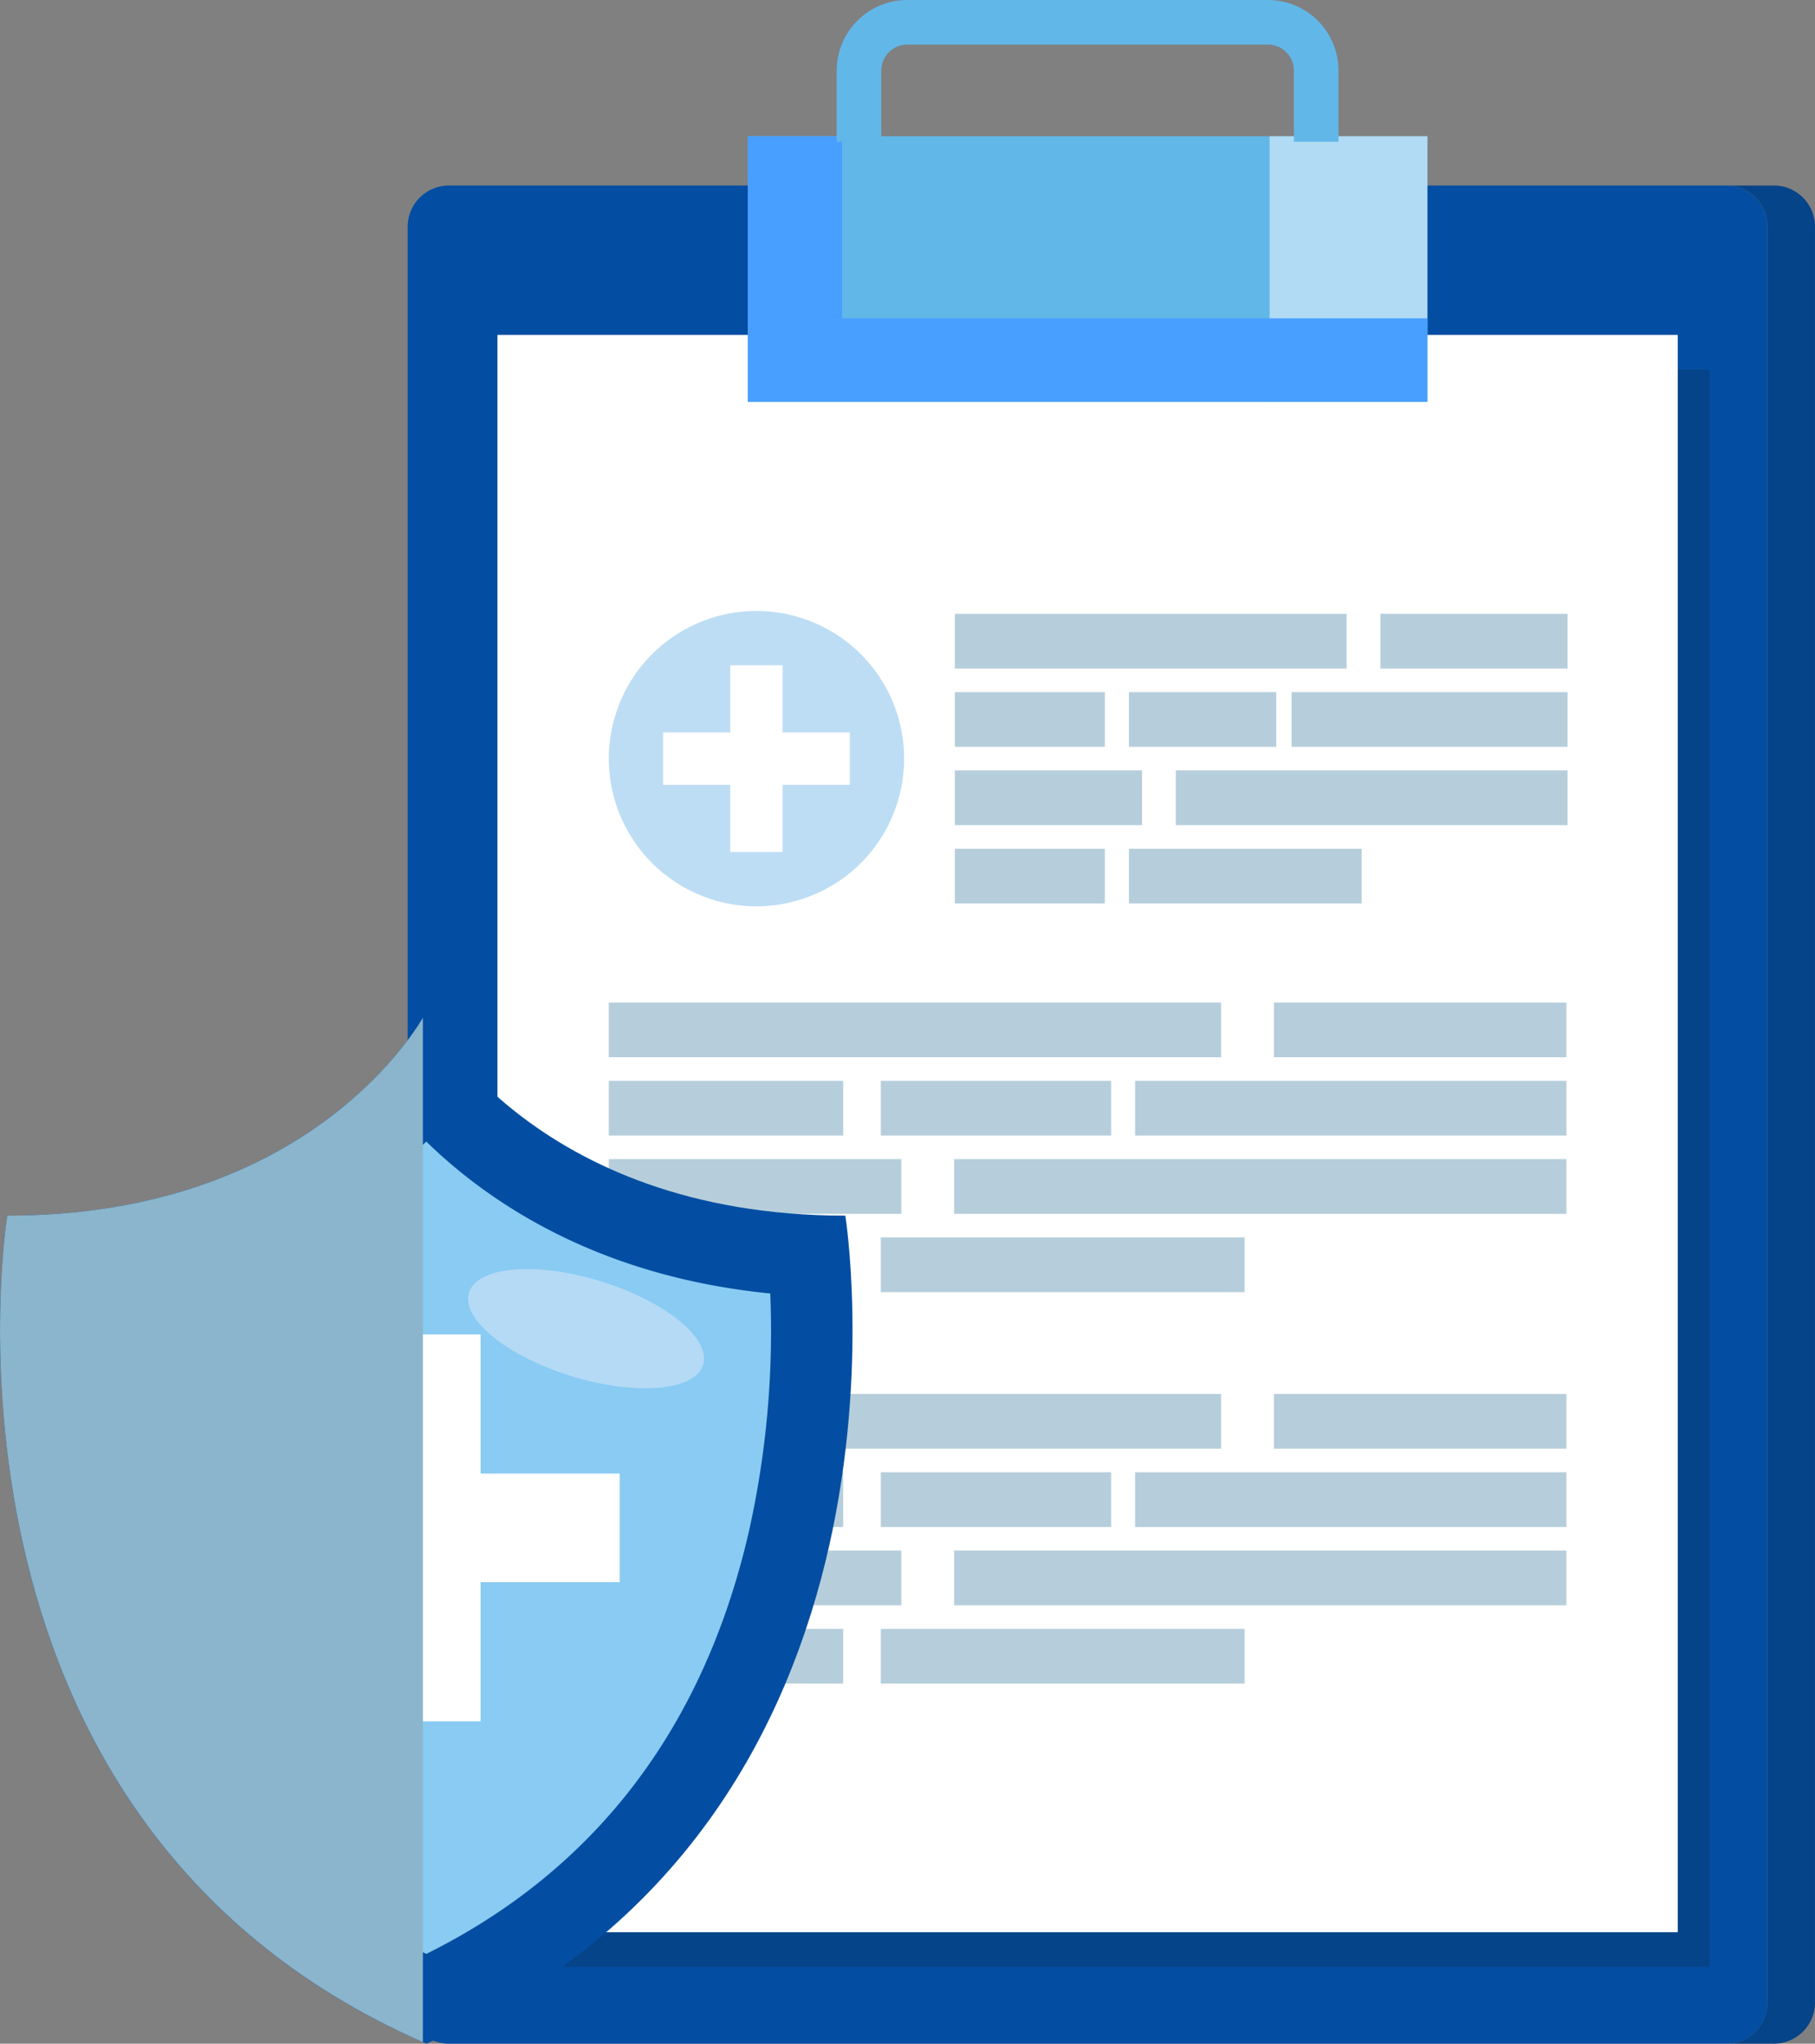 <svg xmlns="http://www.w3.org/2000/svg" width="330.984" height="372.632" viewBox="0 0 330.984 372.632"><rect x="0" y="0" width="330.984" height="372.632" fill="#808080" stroke="none"/><defs><style>.a{fill:#034ea2;}.b{fill:#064489;}.c,.e{fill:#fff;}.d{fill:#62b7e9;}.e{opacity:0.5;mix-blend-mode:soft-light;}.e,.j{isolation:isolate;}.f{fill:#489fff;}.g{fill:none;stroke:#b6cedb;stroke-miterlimit:10;stroke-width:9.978px;}.h{fill:#bdddf4;}.i{fill:#89cbf2;}.j{fill:#8ab5cc;mix-blend-mode:multiply;}.k{fill:#b5daf6;}</style></defs><g transform="translate(-165.563 -339.023)"><g transform="translate(239.908 339.023)"><path class="a" d="M701.5,801.346a7.5,7.5,0,0,1-7.5,7.5H461.018a7.5,7.5,0,0,1-7.5-7.5v-323.8a7.5,7.5,0,0,1,7.5-7.5H693.994a7.5,7.5,0,0,1,7.5,7.5Z" transform="translate(-453.516 -436.216)"/><rect class="b" width="215.241" height="291.24" transform="translate(22.21 67.381)"/><path class="b" d="M1393.589,470.043h-8.659a7.5,7.5,0,0,1,7.5,7.5v323.8a7.5,7.5,0,0,1-7.5,7.5h8.659a7.5,7.5,0,0,0,7.5-7.5v-323.8A7.5,7.5,0,0,0,1393.589,470.043Z" transform="translate(-1144.452 -436.216)"/><rect class="c" width="215.241" height="291.238" transform="translate(16.369 61.071)"/><rect class="d" width="123.948" height="48.424" transform="translate(62.016 24.839)"/><rect class="e" width="28.786" height="48.424" transform="translate(157.178 24.839)"/><path class="f" d="M710.916,468.431v-33.2h-17.2v48.424H817.663V468.431Z" transform="translate(-631.699 -410.391)"/><g transform="translate(78.239)"><path class="d" d="M764.678,364.876V351.889a4.744,4.744,0,0,1,4.739-4.738h65.772a4.741,4.741,0,0,1,4.734,4.738v12.987h8.129V351.889a12.878,12.878,0,0,0-12.863-12.866H769.417a12.88,12.88,0,0,0-12.866,12.866v12.987Z" transform="translate(-756.551 -339.023)"/></g><g transform="translate(36.672 111.402)"><g transform="translate(63.108 5.508)"><line class="g" x2="71.442"/><line class="g" x2="34.134" transform="translate(77.603)"/><g transform="translate(0 28.552)"><line class="g" x1="71.44" transform="translate(40.297)"/><line class="g" x1="34.131"/></g><g transform="translate(0 42.83)"><line class="g" x2="27.35"/><line class="g" x2="42.45" transform="translate(31.744)"/></g><g transform="translate(0 14.276)"><line class="g" x2="27.35"/><line class="g" x2="26.873" transform="translate(31.744)"/><line class="g" x2="50.327" transform="translate(61.41)"/></g></g><g transform="translate(0 76.381)"><line class="g" x2="111.656"/><line class="g" x2="53.346" transform="translate(121.29)"/><g transform="translate(0 28.552)"><line class="g" x1="111.656" transform="translate(62.979)"/><line class="g" x1="53.346"/></g><g transform="translate(0 42.827)"><line class="g" x2="42.744"/><line class="g" x2="66.345" transform="translate(49.611)"/></g><g transform="translate(0 14.273)"><line class="g" x2="42.744"/><line class="g" x2="42.007" transform="translate(49.611)"/><line class="g" x2="78.658" transform="translate(95.977)"/></g></g><g transform="translate(0 147.751)"><line class="g" x2="111.656"/><line class="g" x2="53.346" transform="translate(121.29)"/><g transform="translate(0 28.551)"><line class="g" x1="111.656" transform="translate(62.979)"/><line class="g" x1="53.346"/></g><g transform="translate(0 42.829)"><line class="g" x2="42.744"/><line class="g" x2="66.345" transform="translate(49.611)"/></g><g transform="translate(0 14.276)"><line class="g" x2="42.744"/><line class="g" x2="42.007" transform="translate(49.611)"/><line class="g" x2="78.658" transform="translate(95.977)"/></g></g><g transform="translate(0.007)"><path class="h" d="M649.432,797.426A26.925,26.925,0,1,1,622.508,770.5,26.927,26.927,0,0,1,649.432,797.426Z" transform="translate(-595.582 -770.504)"/><g transform="translate(9.906 9.903)"><rect class="c" width="9.557" height="34.04" transform="translate(12.239)"/><rect class="c" width="34.037" height="9.561" transform="translate(0 12.24)"/></g></g></g></g><g transform="translate(165.563 523.55)"><path class="a" d="M319.718,1090.855c-57.234,0-76.422-37.125-76.422-37.125s-19.189,37.125-76.422,37.125c0,0-17.631,110.142,76.422,150.98C337.349,1201,319.718,1090.855,319.718,1090.855Z" transform="translate(-165.563 -1053.73)"/><path class="i" d="M348.74,1172.892c-31.224-3.084-51.16-16.417-62.734-27.7-11.574,11.284-31.511,24.616-62.734,27.7a167.247,167.247,0,0,0,3.948,43.629c8.278,35.719,28.04,61.522,58.786,76.794,30.745-15.272,50.508-41.075,58.785-76.794A167.268,167.268,0,0,0,348.74,1172.892Z" transform="translate(-208.273 -1121.577)"/><g transform="translate(42.462 58.784)"><rect class="c" width="19.804" height="70.539" transform="translate(25.369)"/><rect class="c" width="70.54" height="19.801" transform="translate(0 25.37)"/></g><path class="j" d="M242.682,1057.9c-3.66,6.063-24.356,36.048-75.8,36.048,0,0-17.543,109.645,75.8,150.7Z" transform="translate(-165.568 -1056.825)"/><path class="k" d="M539.05,1252.716c-1.472,4.777-12.221,5.706-24.01,2.077s-20.153-10.446-18.684-15.225,12.223-5.708,24.011-2.078S540.521,1247.937,539.05,1252.716Z" transform="translate(-410.825 -1188.402)"/></g></g></svg>